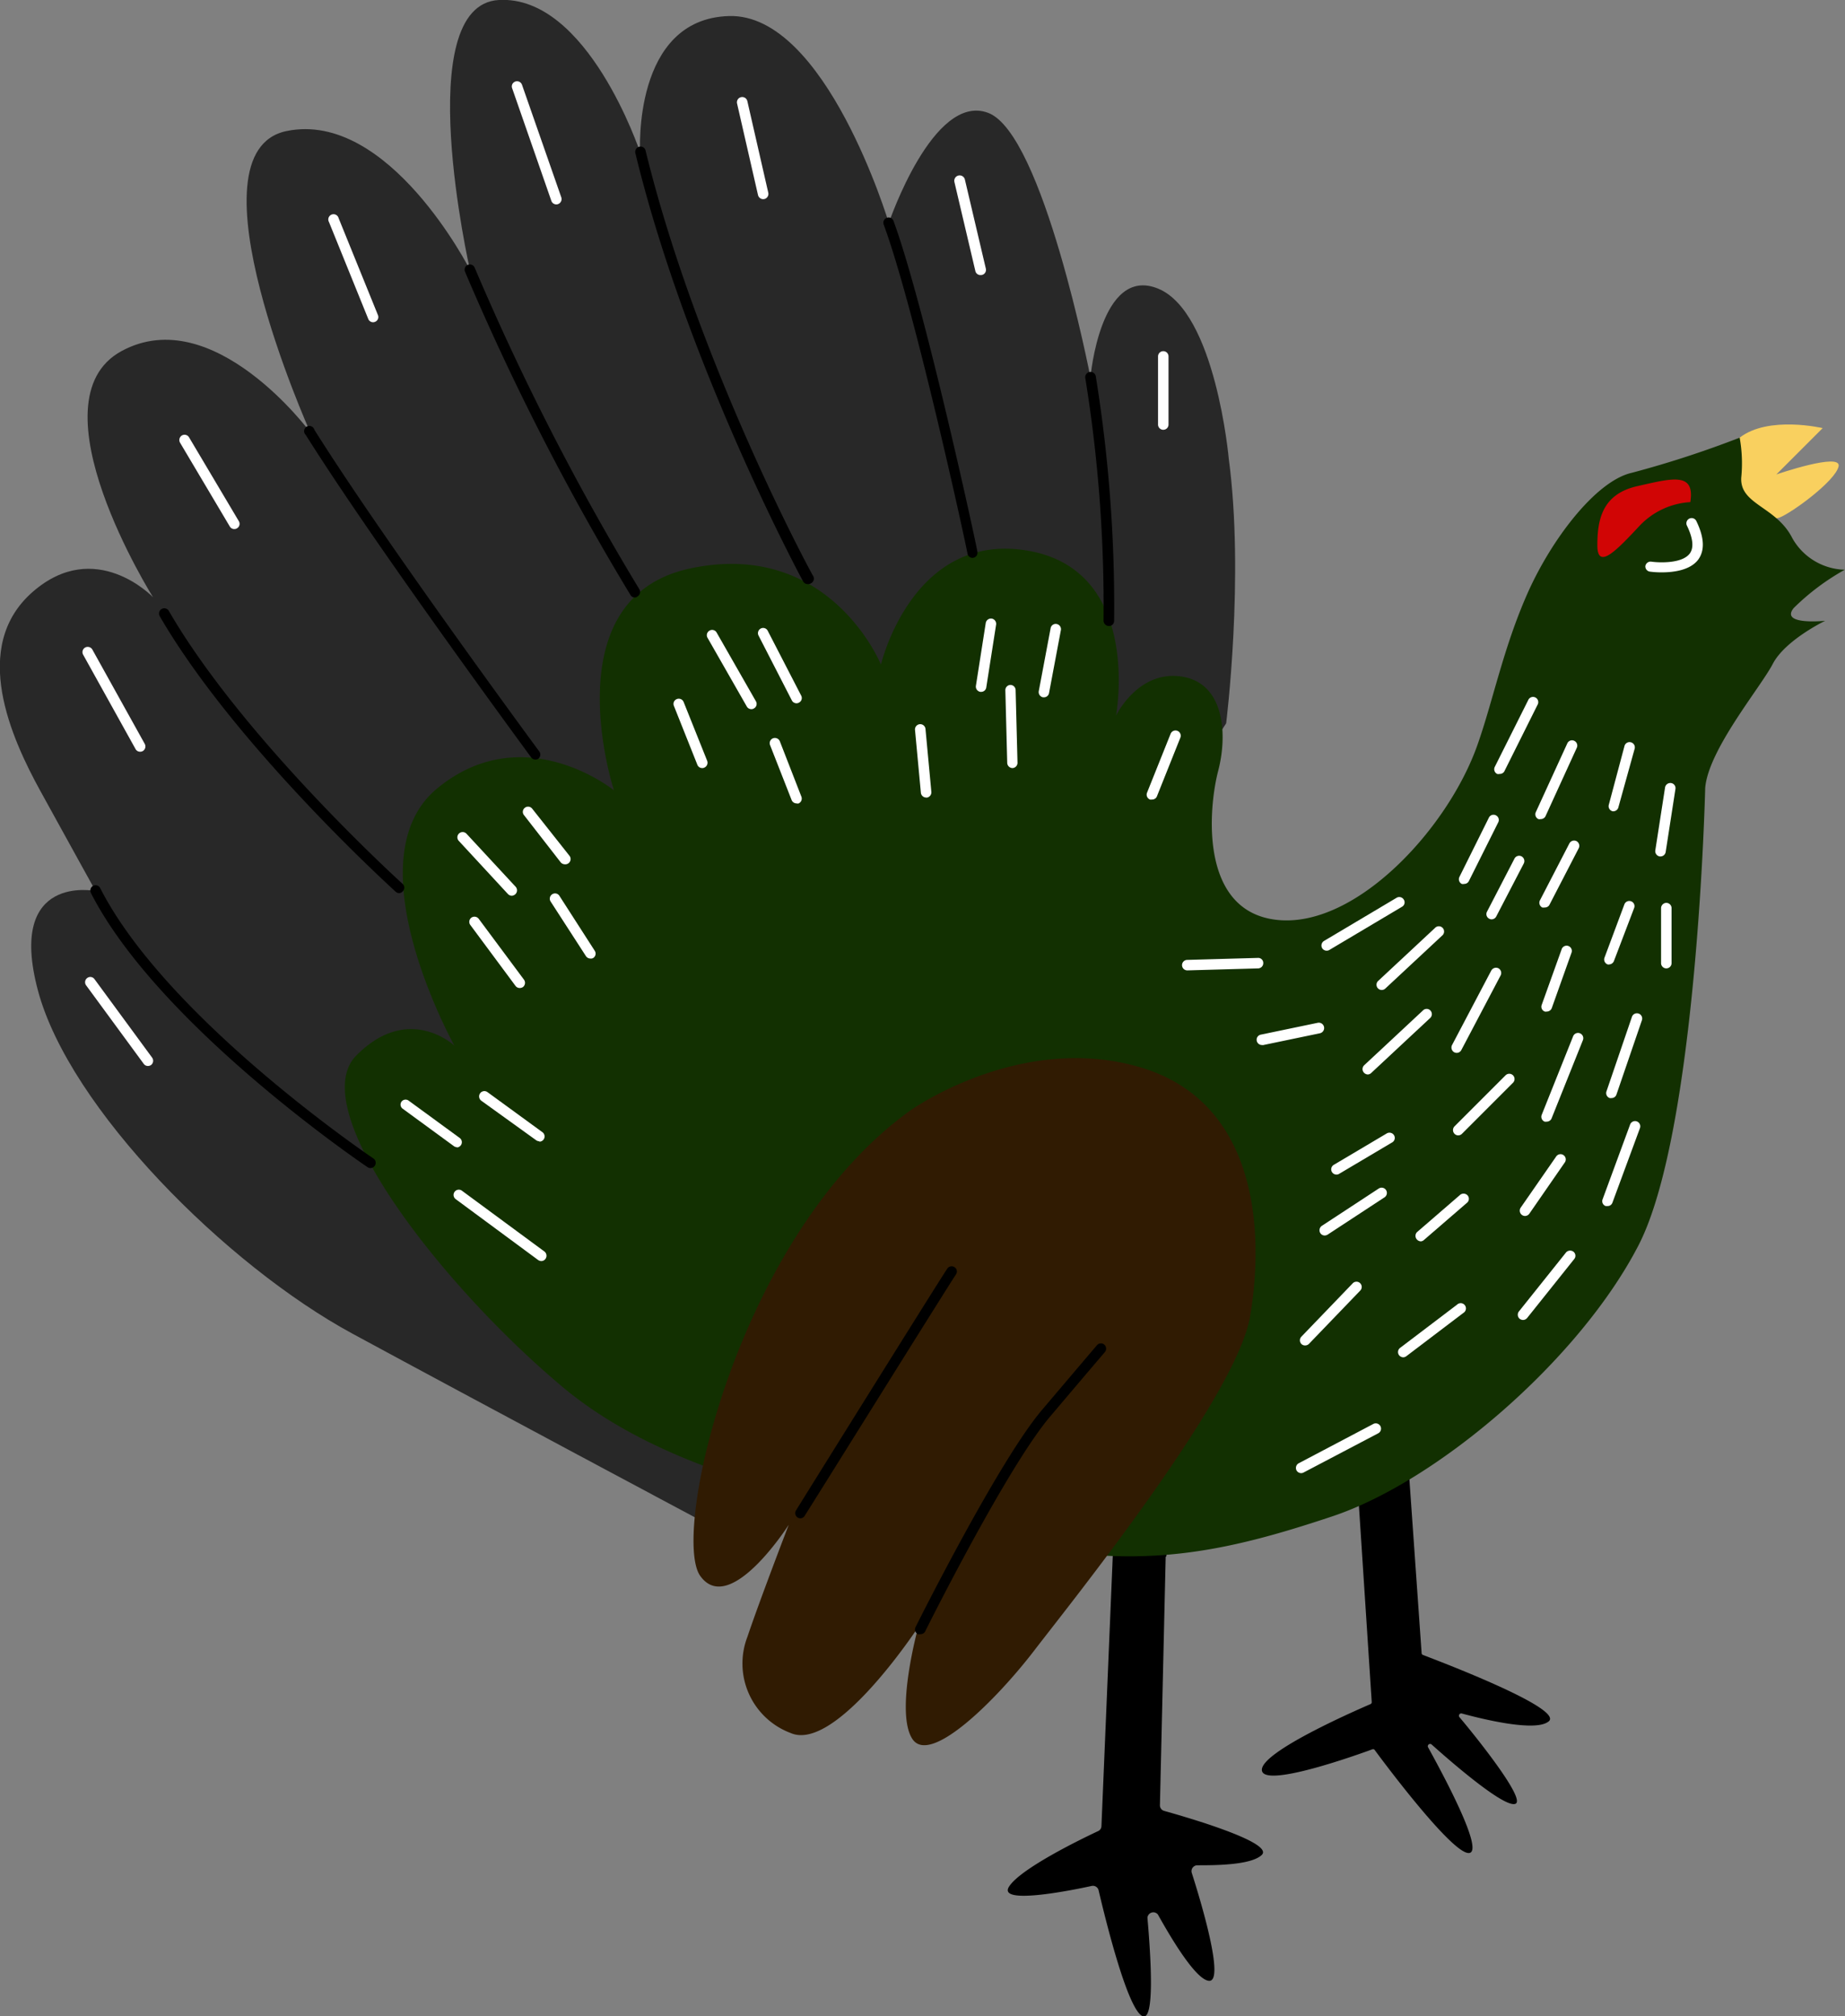 <svg xmlns="http://www.w3.org/2000/svg" viewBox="0 0 176.05 192.34"><rect x="0" y="0" width="176.05" height="192.34" fill="#808080" stroke="none"/><title>Recurso 3</title><g id="Capa_2" data-name="Capa 2"><g id="Capa_1-2" data-name="Capa 1"><path d="M111.23,148.5l-.55,23.7a.55.55,0,0,0,.4.55c2,.56,10.49,3,9.33,4.19-1,1-4.55,1-6.14,1a.56.56,0,0,0-.55.73c.81,2.52,3.21,10.45,1.63,10.29-1.21-.12-3.43-3.75-4.86-6.32a.56.56,0,0,0-1,.32c.33,3.76.71,9.9-.47,9.37-1.47-.65-3.65-9.7-4.19-12a.56.56,0,0,0-.66-.42c-2,.44-9,1.83-7.89.07s7.09-4.64,8.5-5.3a.54.54,0,0,0,.32-.48l1.09-26a.58.58,0,0,1,.41-.52l4.2-1.15a.56.56,0,0,1,.7.63l-.22,1.34A.25.25,0,0,0,111.23,148.5Z"/><path d="M129.6,142.59l1.29,19.77a.2.2,0,0,1-.13.21c-1.25.54-10.53,4.57-10.35,6.31s9.25-1.53,10.53-2a.19.19,0,0,1,.24.07c.89,1.21,7.69,10.33,9.09,9.8,1.19-.44-2.46-7.27-4-10.06a.22.22,0,0,1,.34-.27c2.12,1.9,7,6.09,8,5.65s-3.79-6.42-5.35-8.26a.22.22,0,0,1,.23-.35c1.88.51,7.08,1.81,8.3.74,1.42-1.24-10.65-5.8-12-6.32a.2.2,0,0,1-.14-.19l-1.28-18.2a.22.22,0,0,0-.35-.17l-4.26,3.08A.2.2,0,0,0,129.6,142.59Z"/><path d="M117,69s1.75-14,.25-25.23c0,0-1.25-14-6.75-16.24S104.05,36,104.05,36s-4.5-23.23-9.75-25.23-9.49,10.5-9.49,10.5-6-20-15.24-19.74-8.49,13-8.49,13S56.08-.49,47.59,0s-2.75,25.73-2.75,25.73S37.1,10.5,27.35,12.5,29.6,41.23,29.6,41.23s-9.24-12.49-18-7.74,3,23.48,3,23.48-5.49-5.75-11.49-.5-2,14,.75,19S9.12,85,9.12,85s-8.5-1.75-5.5,9.49,18,26.23,30,32.73,34,18.23,34,18.23Z" style="fill:#282828"/><path d="M173.92,40.84s-5.18-1.22-7.92.91-1.07,6.1-1.07,6.1,3.66,2,4.88,1.52,5.33-3.5,5.63-4.88-5.94.77-5.94.77Z" style="fill:#f9d05f"/><path d="M141,71c1.47-4.18,2.44-9.14,4.72-14.32s6.55-10.81,10-11.58A97.07,97.07,0,0,0,166,41.75a13.82,13.82,0,0,1,.15,3.81c-.15,2.59,3.35,2.74,4.88,5.79a5.91,5.91,0,0,0,5,3,22.5,22.5,0,0,0-4.87,3.65c-1.37,1.68,3,1.22,3,1.22s-3.81,1.83-5,4.11-6.14,8.17-6.45,11.83c0,0-.75,32.78-6.37,43.65s-19.11,22.48-29.23,25.85-18.36,5.25-30.72,2.44-31.1-5.06-42.72-14.8S29,105.74,34,100.69s9.36-.94,9.36-.94S33.47,82,41.72,75.21s16.86.18,16.86.18-6-18.36,7.31-21.17S84.06,63.4,84.06,63.4s3-12.74,14-10.87,8.43,15.74,8.43,15.74,2.07-4.31,6.19-3.74,4.49,5.43,3.56,9S114.41,87,121.91,87.76,138.21,79,141,71Z" style="fill:#123001"/><path d="M161.29,47.9a7.23,7.23,0,0,0-4.87,2.29c-2.14,2.28-4,4.26-4,1.83s.45-4.88,3.8-5.64S161.75,45,161.29,47.9Z" style="fill:#d10505"/><path d="M143.08,73.83a.42.42,0,0,1-.22,0,.5.5,0,0,1-.23-.67l3.19-6.37a.5.5,0,1,1,.89.45l-3.18,6.37A.51.51,0,0,1,143.08,73.83Z" style="fill:#fff"/><path d="M147,78.14a.45.45,0,0,1-.2,0,.5.5,0,0,1-.25-.67l3-6.55a.49.49,0,0,1,.66-.25.5.5,0,0,1,.25.66l-3,6.56A.52.52,0,0,1,147,78.14Z" style="fill:#fff"/><path d="M154,77.39a.27.27,0,0,1-.13,0,.5.5,0,0,1-.36-.61l1.5-5.62a.5.5,0,0,1,.61-.35.5.5,0,0,1,.36.61L154.43,77A.5.5,0,0,1,154,77.39Z" style="fill:#fff"/><path d="M158.44,81.7h-.07a.51.51,0,0,1-.42-.58l.93-6a.51.51,0,0,1,.58-.42.49.49,0,0,1,.41.57l-.93,6A.5.5,0,0,1,158.44,81.7Z" style="fill:#fff"/><path d="M147.39,86.57a.59.59,0,0,1-.23,0,.51.51,0,0,1-.22-.68l2.81-5.43a.51.51,0,0,1,.68-.22.51.51,0,0,1,.21.68l-2.81,5.43A.5.5,0,0,1,147.39,86.57Z" style="fill:#fff"/><path d="M153.57,92a.35.35,0,0,1-.17,0,.5.5,0,0,1-.3-.64L155,86.27a.5.5,0,0,1,.64-.29.49.49,0,0,1,.29.64L154,91.68A.51.51,0,0,1,153.57,92Z" style="fill:#fff"/><path d="M159,92.38a.5.5,0,0,1-.5-.5V86.63a.51.51,0,0,1,.5-.5.5.5,0,0,1,.5.5v5.25A.5.5,0,0,1,159,92.38Z" style="fill:#fff"/><path d="M153.76,104.75a.45.45,0,0,1-.16,0,.5.5,0,0,1-.31-.64L155.72,97a.5.5,0,1,1,.95.33l-2.44,7.12A.49.49,0,0,1,153.76,104.75Z" style="fill:#fff"/><path d="M139.71,84.32a.48.48,0,0,1-.23,0,.5.5,0,0,1-.22-.67L142.07,78a.49.49,0,0,1,.67-.22.49.49,0,0,1,.22.67l-2.81,5.62A.49.49,0,0,1,139.71,84.32Z" style="fill:#fff"/><path d="M142.33,87.7a.46.46,0,0,1-.23-.06.49.49,0,0,1-.21-.67l2.62-5.06a.5.5,0,0,1,.67-.22.51.51,0,0,1,.22.68l-2.63,5.06A.5.5,0,0,1,142.33,87.7Z" style="fill:#fff"/><path d="M147.58,96.5a.47.47,0,0,1-.17,0,.49.49,0,0,1-.3-.64L149,90.59a.5.5,0,1,1,.94.33l-1.87,5.25A.52.52,0,0,1,147.58,96.5Z" style="fill:#fff"/><path d="M153.38,115.05l-.17,0a.49.49,0,0,1-.29-.64l2.62-7.12a.5.5,0,1,1,.94.34l-2.63,7.12A.48.48,0,0,1,153.38,115.05Z" style="fill:#fff"/><path d="M147.58,107a.58.58,0,0,1-.19,0,.5.5,0,0,1-.28-.65l3-7.5a.5.5,0,0,1,.93.38l-3,7.49A.51.51,0,0,1,147.58,107Z" style="fill:#fff"/><path d="M139,100.44a.53.53,0,0,1-.24-.06.52.52,0,0,1-.21-.68l3.75-7.12a.52.52,0,0,1,.68-.21.51.51,0,0,1,.21.68l-3.75,7.12A.5.5,0,0,1,139,100.44Z" style="fill:#fff"/><path d="M131.84,94.44a.5.5,0,0,1-.34-.86l5.43-5.06a.5.5,0,1,1,.68.73l-5.43,5.06A.5.5,0,0,1,131.84,94.44Z" style="fill:#fff"/><path d="M126.59,90.69a.5.5,0,0,1-.43-.24.51.51,0,0,1,.18-.69l6.93-4.12a.5.5,0,0,1,.68.18.48.48,0,0,1-.17.68l-6.93,4.12A.48.48,0,0,1,126.59,90.69Z" style="fill:#fff"/><path d="M130.53,102.5a.52.52,0,0,1-.37-.16.5.5,0,0,1,0-.71l5.62-5.24a.49.49,0,0,1,.7,0,.5.5,0,0,1,0,.71l-5.62,5.24A.51.51,0,0,1,130.53,102.5Z" style="fill:#fff"/><path d="M139.14,108.31a.5.5,0,0,1-.35-.15.51.51,0,0,1,0-.71l4.87-4.87a.5.5,0,0,1,.71.71l-4.87,4.87A.51.51,0,0,1,139.14,108.31Z" style="fill:#fff"/><path d="M145.51,116a.51.51,0,0,1-.41-.79l3.38-4.87a.5.5,0,1,1,.82.57l-3.37,4.87A.52.52,0,0,1,145.51,116Z" style="fill:#fff"/><path d="M145.33,125.92a.56.56,0,0,1-.32-.11.51.51,0,0,1-.07-.71l4.49-5.62a.52.52,0,0,1,.71-.07.49.49,0,0,1,.07.7l-4.49,5.62A.52.52,0,0,1,145.33,125.92Z" style="fill:#fff"/><path d="M135.59,118.42a.52.52,0,0,1-.38-.17.51.51,0,0,1,0-.71l4.12-3.56a.52.52,0,0,1,.71.06.49.49,0,0,1-.06.7l-4.12,3.56A.49.49,0,0,1,135.59,118.42Z" style="fill:#fff"/><path d="M127.53,112.05a.5.5,0,0,1-.26-.93l5.06-3a.51.51,0,0,1,.69.18.49.49,0,0,1-.18.68l-5.06,3A.45.45,0,0,1,127.53,112.05Z" style="fill:#fff"/><path d="M120.41,99.69a.5.5,0,0,1-.49-.4.49.49,0,0,1,.39-.59l5.43-1.13a.5.5,0,1,1,.2,1l-5.43,1.13Z" style="fill:#fff"/><path d="M113.29,92.57a.5.5,0,0,1,0-1l6.74-.19a.48.48,0,0,1,.51.49.5.5,0,0,1-.48.51l-6.75.19Z" style="fill:#fff"/><path d="M133.9,129.48a.51.51,0,0,1-.4-.2.5.5,0,0,1,.1-.7l5.43-4.12a.5.5,0,1,1,.6.79l-5.43,4.12A.5.5,0,0,1,133.9,129.48Z" style="fill:#fff"/><path d="M124.16,140.53a.51.51,0,0,1-.45-.27.51.51,0,0,1,.21-.67l7.12-3.75a.5.5,0,0,1,.47.89l-7.12,3.74A.49.49,0,0,1,124.16,140.53Z" style="fill:#fff"/><path d="M124.53,128.35a.49.49,0,0,1-.35-.14.5.5,0,0,1,0-.7l4.87-5.06a.5.5,0,1,1,.72.69l-4.87,5.06A.51.51,0,0,1,124.53,128.35Z" style="fill:#fff"/><path d="M126.4,117.86a.49.49,0,0,1-.41-.22.51.51,0,0,1,.14-.7l5.43-3.56a.5.5,0,1,1,.55.84l-5.43,3.56A.57.57,0,0,1,126.4,117.86Z" style="fill:#fff"/><path d="M86.87,105.93s10.49-7.49,21.92-4.12,11.81,16.11,10.49,23.79-17,27.17-20.6,31.86-9.93,11-11.62,8.43.56-10.68.56-10.68-7.87,12-12.18,10.11a7.08,7.08,0,0,1-4.12-9.18c1.13-3.37,3.94-10.68,3.94-10.68s-5.62,8.81-8.44,4.88S70.38,117.74,86.87,105.93Z" style="fill:#301b02"/><path d="M76.38,144.84a.48.48,0,0,1-.26-.07.49.49,0,0,1-.16-.69c.54-.88,13.32-21.39,14.43-23.06a.5.5,0,0,1,.69-.14.49.49,0,0,1,.14.69c-1.1,1.66-14.28,22.82-14.42,23A.48.48,0,0,1,76.38,144.84Z"/><path d="M87.81,155.89a.42.42,0,0,1-.22,0,.5.5,0,0,1-.23-.67c.32-.64,7.94-15.85,12.06-20.71s5.25-6.18,5.25-6.18a.49.49,0,0,1,.7-.06.51.51,0,0,1,.06.71s-1.13,1.31-5.25,6.18-11.85,20.35-11.92,20.51A.51.51,0,0,1,87.81,155.89Z"/><path d="M93.62,66h-.08a.51.51,0,0,1-.42-.57l.94-6a.51.51,0,0,1,.57-.42.51.51,0,0,1,.42.57l-.94,6A.49.49,0,0,1,93.62,66Z" style="fill:#fff"/><path d="M99.61,66.52h-.09a.51.51,0,0,1-.4-.59l1.13-6a.49.49,0,0,1,.58-.4.5.5,0,0,1,.4.58l-1.13,6A.49.49,0,0,1,99.61,66.52Z" style="fill:#fff"/><path d="M96.61,73.27a.51.51,0,0,1-.5-.49l-.18-6.93a.5.5,0,0,1,.48-.51h0a.5.5,0,0,1,.5.48l.18,6.94a.5.5,0,0,1-.48.51Z" style="fill:#fff"/><path d="M109.92,76.27a.43.43,0,0,1-.19,0,.5.5,0,0,1-.28-.65L111.7,70a.5.5,0,1,1,.93.37L110.38,76A.49.49,0,0,1,109.92,76.27Z" style="fill:#fff"/><path d="M71.7,67.65a.5.5,0,0,1-.44-.25l-3.75-6.56a.5.5,0,0,1,.19-.68.49.49,0,0,1,.68.18l3.75,6.56a.49.49,0,0,1-.19.68A.42.42,0,0,1,71.7,67.65Z" style="fill:#fff"/><path d="M76,67.09a.5.5,0,0,1-.44-.27l-3.18-6.19a.5.5,0,0,1,.21-.67.49.49,0,0,1,.67.22l3.19,6.18a.49.49,0,0,1-.22.67A.46.46,0,0,1,76,67.09Z" style="fill:#fff"/><path d="M67,73.27a.49.49,0,0,1-.46-.32L64.3,67.33a.49.49,0,0,1,.28-.64.5.5,0,0,1,.65.27l2.25,5.62a.51.51,0,0,1-.28.65A.43.43,0,0,1,67,73.27Z" style="fill:#fff"/><path d="M76,76.64a.51.51,0,0,1-.46-.31l-2.06-5.25a.5.5,0,0,1,.28-.65.51.51,0,0,1,.65.28L76.47,76a.51.51,0,0,1-.28.65A.58.58,0,0,1,76,76.64Z" style="fill:#fff"/><path d="M88.37,76.08a.51.51,0,0,1-.5-.45l-.56-6a.5.5,0,0,1,1-.09l.56,6a.51.51,0,0,1-.45.55Z" style="fill:#fff"/><path d="M53.9,82.45a.53.53,0,0,1-.4-.19L50,77.76a.49.49,0,0,1,.08-.7.5.5,0,0,1,.7.08l3.56,4.5a.5.5,0,0,1-.08.7A.51.51,0,0,1,53.9,82.45Z" style="fill:#fff"/><path d="M48.84,85.45a.52.52,0,0,1-.37-.16l-4.68-5.06a.5.5,0,0,1,0-.71.51.51,0,0,1,.71,0l4.69,5.06a.51.51,0,0,1,0,.71A.55.55,0,0,1,48.84,85.45Z" style="fill:#fff"/><path d="M56.33,91.44a.51.51,0,0,1-.42-.23L52.54,86a.5.5,0,0,1,.15-.69.49.49,0,0,1,.69.15l3.37,5.24a.49.49,0,0,1-.15.69A.43.43,0,0,1,56.33,91.44Z" style="fill:#fff"/><path d="M49.59,94.25a.49.49,0,0,1-.4-.2l-4.31-5.81a.5.5,0,0,1,.1-.7.51.51,0,0,1,.7.11L50,93.46a.51.51,0,0,1-.1.7A.55.55,0,0,1,49.59,94.25Z" style="fill:#fff"/><path d="M43.59,109.43a.46.46,0,0,1-.29-.1l-4.87-3.56a.48.48,0,0,1-.11-.69A.49.49,0,0,1,39,105l4.87,3.56a.5.5,0,0,1-.3.9Z" style="fill:#fff"/><path d="M51.46,108.87a.52.52,0,0,1-.29-.09L45.92,105a.51.51,0,0,1-.11-.7.5.5,0,0,1,.7-.12L51.75,108a.5.5,0,0,1-.29.91Z" style="fill:#fff"/><path d="M51.65,120.3a.54.54,0,0,1-.3-.1l-7.87-5.81a.5.5,0,1,1,.6-.8l7.87,5.8a.51.51,0,0,1,.1.7A.49.49,0,0,1,51.65,120.3Z" style="fill:#fff"/><path d="M158.58,54.6a8.41,8.41,0,0,1-1.15-.07A.5.5,0,0,1,157,54a.51.51,0,0,1,.57-.42c.78.11,2.95.19,3.67-.78.4-.55.31-1.44-.26-2.63a.5.5,0,1,1,.9-.43c.75,1.55.8,2.78.16,3.65C161.28,54.4,159.68,54.6,158.58,54.6Z" style="fill:#fff"/><path d="M35.35,111.43a.49.49,0,0,1-.28-.09c-.2-.13-19.92-13.46-26.4-26.16a.52.52,0,0,1,.22-.68.5.5,0,0,1,.67.22c6.36,12.48,25.87,25.66,26.07,25.79a.5.5,0,0,1,.13.7A.49.49,0,0,1,35.35,111.43Z"/><path d="M38.1,85.2a.5.5,0,0,1-.34-.13c-.15-.14-15.32-13.87-22.52-26.29a.5.5,0,0,1,.87-.5c7.12,12.28,22.17,25.91,22.32,26.05a.49.49,0,0,1,0,.7A.51.51,0,0,1,38.1,85.2Z"/><path d="M51.09,72.46a.49.49,0,0,1-.41-.21c-.14-.2-14.82-20.12-21.5-30.75A.5.5,0,1,1,30,41c6.65,10.6,21.31,30.49,21.46,30.69a.5.5,0,0,1-.11.7A.46.46,0,0,1,51.09,72.46Z"/><path d="M60.58,57a.47.47,0,0,1-.42-.24A241.27,241.27,0,0,1,44.38,25.94a.5.5,0,1,1,.92-.39A241.21,241.21,0,0,0,61,56.2a.49.49,0,0,1-.16.69A.42.42,0,0,1,60.58,57Z"/><path d="M77.07,55.72a.49.49,0,0,1-.44-.26c-.11-.2-11.08-20.53-16-40.84A.5.5,0,0,1,61,14a.48.48,0,0,1,.6.36c4.93,20.19,15.84,40.4,16,40.6a.5.5,0,0,1-.21.68A.46.46,0,0,1,77.07,55.72Z"/><path d="M92.8,53.22a.49.49,0,0,1-.48-.39c0-.23-5-23.3-8-31.41a.5.5,0,0,1,.3-.64.49.49,0,0,1,.64.3c3,8.18,8,31.3,8,31.54a.49.49,0,0,1-.38.59Z"/><path d="M105.79,59.72h0a.52.52,0,0,1-.49-.51,135.94,135.94,0,0,0-1.74-23.14.5.5,0,1,1,1-.17,137.6,137.6,0,0,1,1.75,23.33A.49.49,0,0,1,105.79,59.72Z"/><path d="M111,41a.5.5,0,0,1-.5-.5V34a.5.5,0,1,1,1,0v6.49A.5.5,0,0,1,111,41Z" style="fill:#fff"/><path d="M93.55,26.24a.49.49,0,0,1-.48-.38l-2-8.5a.5.5,0,0,1,1-.23l2,8.5a.5.5,0,0,1-.37.6Z" style="fill:#fff"/><path d="M72.82,19a.51.51,0,0,1-.49-.39l-2-8.74a.5.5,0,0,1,.38-.6.5.5,0,0,1,.6.37l2,8.75a.51.51,0,0,1-.38.6Z" style="fill:#fff"/><path d="M53.09,19.5a.5.5,0,0,1-.48-.34L48.87,8.42a.49.49,0,0,1,.3-.64.5.5,0,0,1,.64.31l3.75,10.74a.51.51,0,0,1-.31.64A.45.45,0,0,1,53.09,19.5Z" style="fill:#fff"/><path d="M35.6,30.74a.49.49,0,0,1-.46-.31l-3.75-9.25a.5.5,0,1,1,.92-.37l3.75,9.24a.49.49,0,0,1-.27.65A.46.46,0,0,1,35.6,30.74Z" style="fill:#fff"/><path d="M22.36,50.47a.49.49,0,0,1-.43-.24l-4.75-8a.51.51,0,0,1,.18-.69.5.5,0,0,1,.68.18l4.75,8a.49.49,0,0,1-.18.68A.45.45,0,0,1,22.36,50.47Z" style="fill:#fff"/><path d="M13.37,71.71a.49.49,0,0,1-.44-.26l-5-9a.5.5,0,0,1,.2-.68.51.51,0,0,1,.68.19l5,9a.51.51,0,0,1-.19.69A.53.53,0,0,1,13.37,71.71Z" style="fill:#fff"/><path d="M14.11,101.69a.49.49,0,0,1-.4-.21L8.22,94a.5.5,0,0,1,.1-.7.49.49,0,0,1,.7.11l5.5,7.49a.51.51,0,0,1-.11.7A.54.54,0,0,1,14.11,101.69Z" style="fill:#fff"/></g></g></svg>